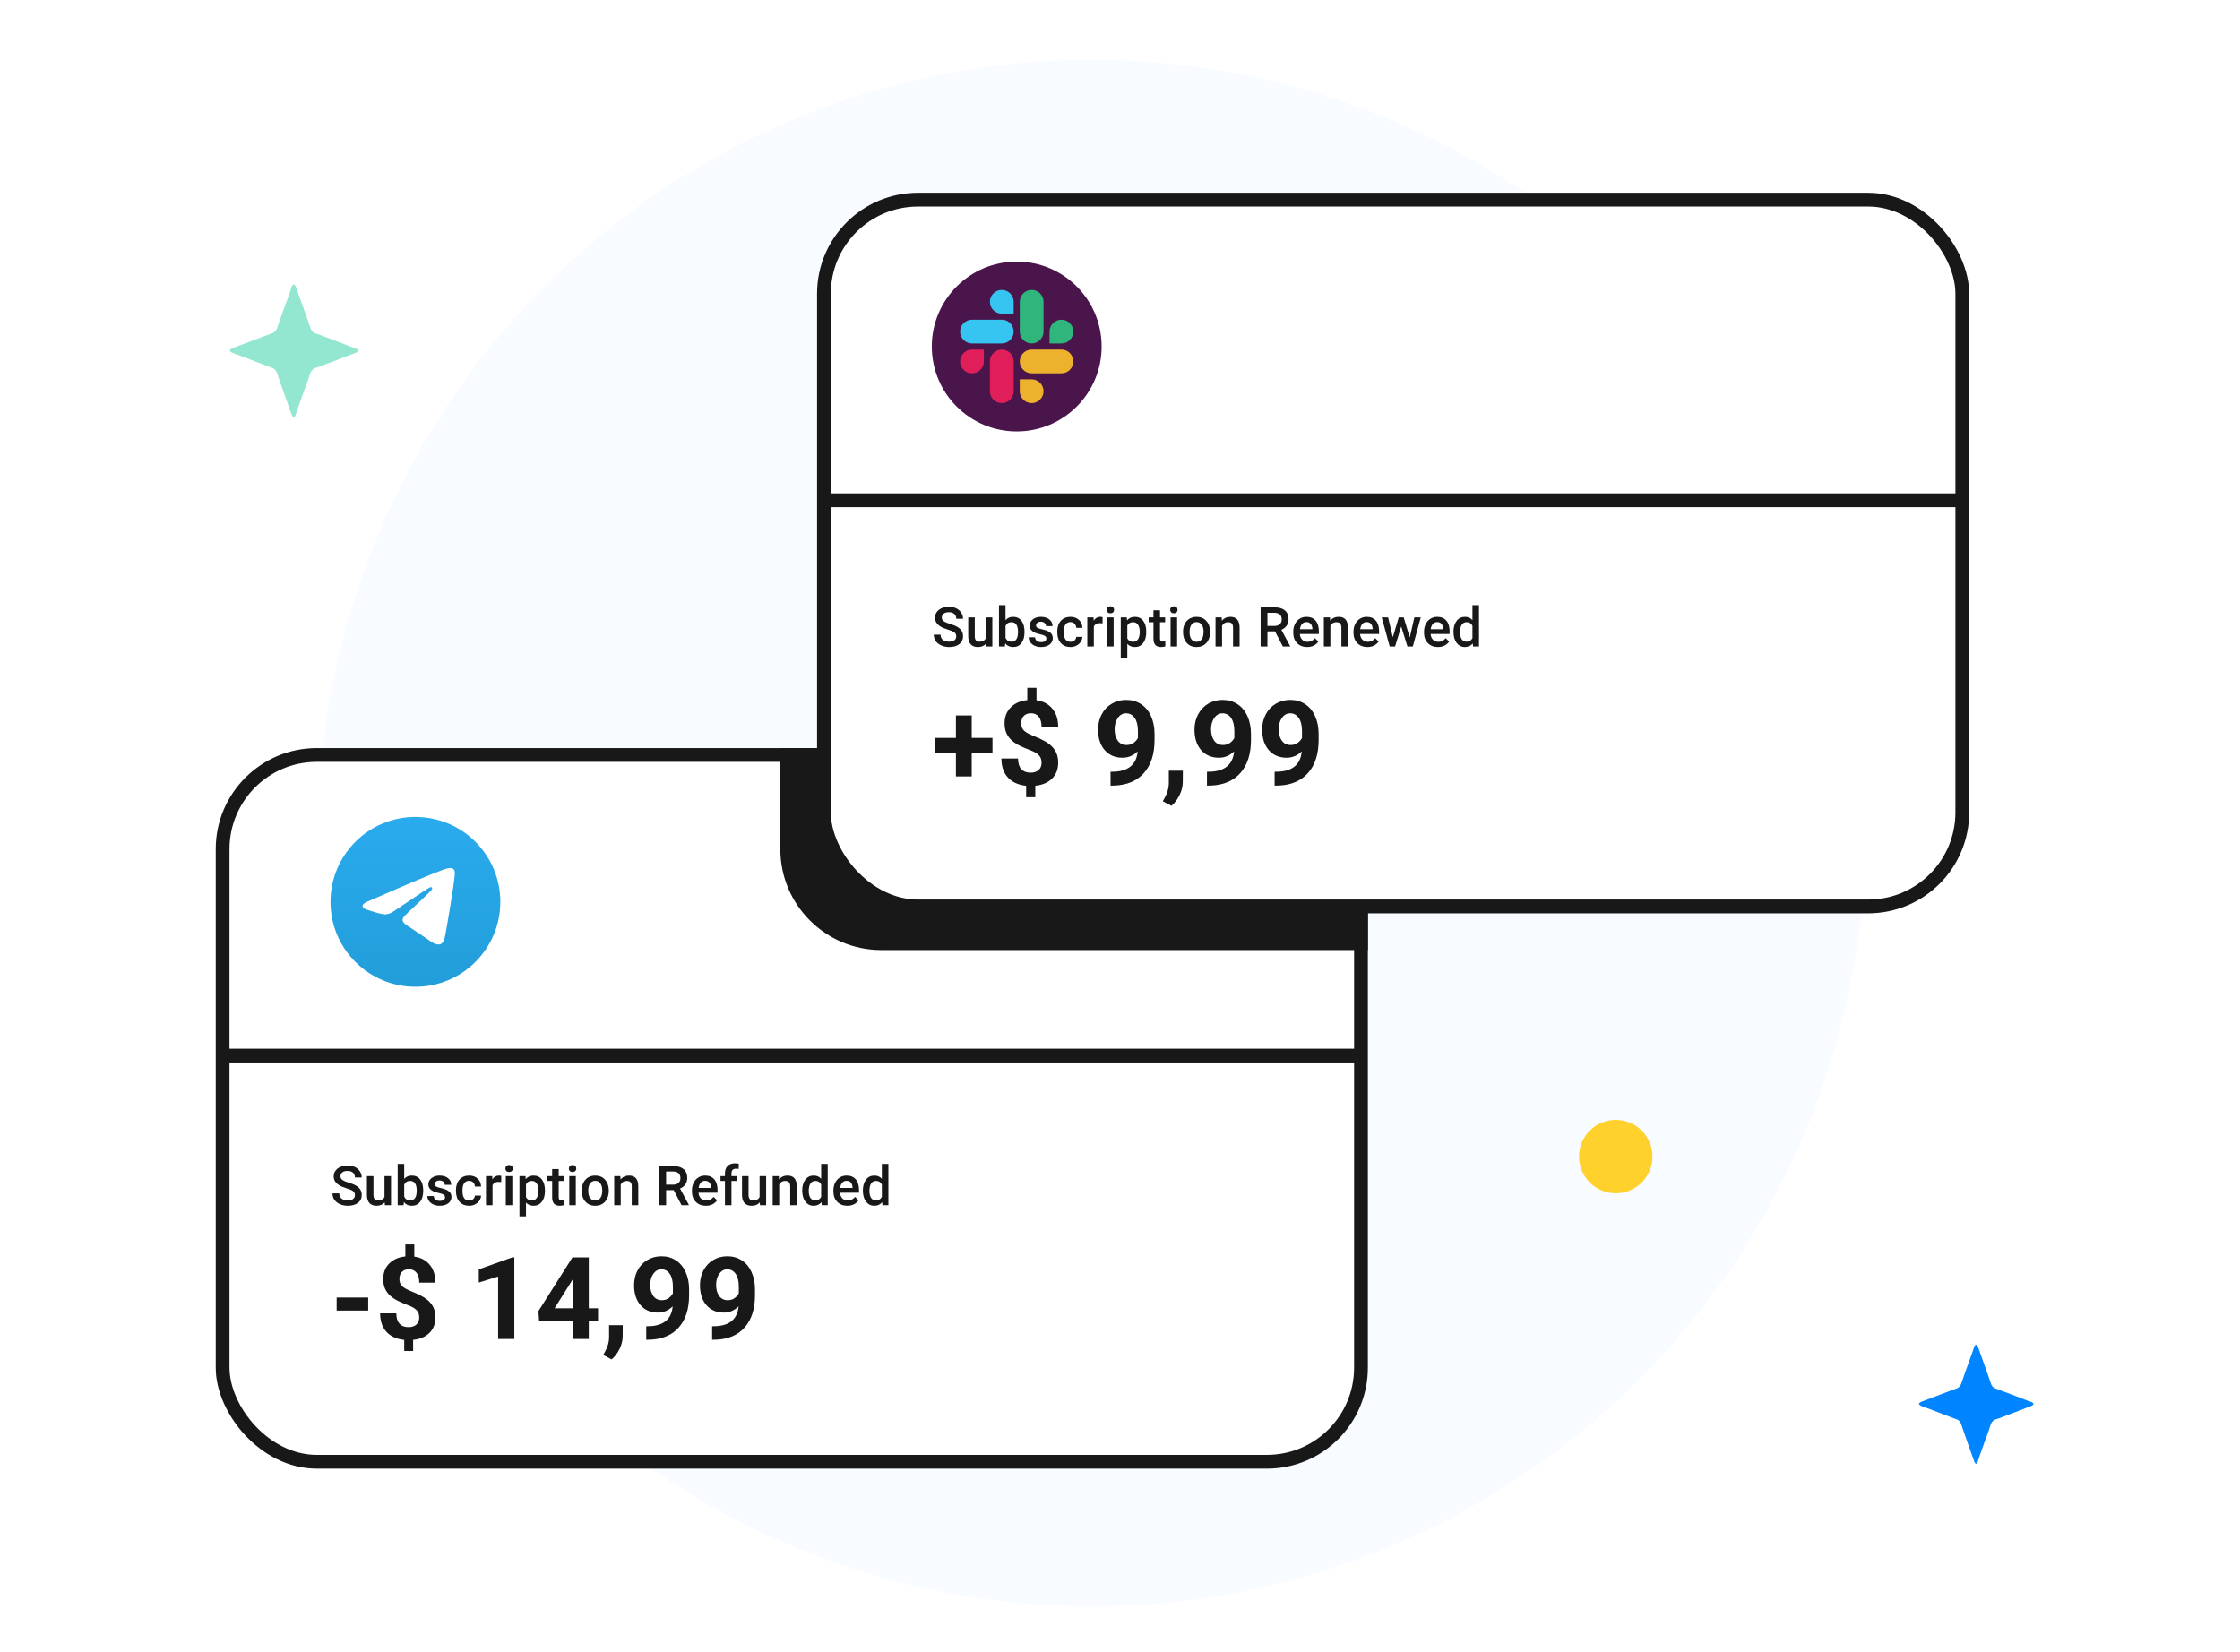 <svg width="488" height="360" viewBox="0 0 488 360" fill="none" xmlns="http://www.w3.org/2000/svg">
<rect width="488" height="360" fill="white"/>
<circle cx="237.833" cy="181.514" r="168.5" fill="#F8FBFF"/>
<rect x="48.5" y="164.5" width="248" height="154" rx="20.5" fill="white" stroke="#181818" stroke-width="3"/>
<path d="M49 230H296" stroke="#181818" stroke-width="3"/>
<path d="M90.5 215C100.717 215 109 206.717 109 196.5C109 186.283 100.717 178 90.5 178C80.283 178 72 186.283 72 196.5C72 206.717 80.283 215 90.5 215Z" fill="url(#paint0_linear)"/>
<path fill-rule="evenodd" clip-rule="evenodd" d="M80.374 196.305C85.767 193.955 89.364 192.406 91.163 191.657C96.301 189.521 97.368 189.149 98.064 189.137C98.217 189.134 98.559 189.172 98.781 189.352C98.968 189.504 99.02 189.709 99.044 189.853C99.069 189.997 99.1 190.325 99.075 190.581C98.797 193.507 97.592 200.606 96.979 203.882C96.72 205.268 96.209 205.733 95.715 205.779C94.641 205.878 93.825 205.069 92.784 204.387C91.156 203.319 90.236 202.655 88.656 201.613C86.829 200.41 88.013 199.748 89.054 198.667C89.327 198.384 94.06 194.079 94.152 193.688C94.163 193.639 94.174 193.457 94.066 193.361C93.957 193.265 93.798 193.298 93.683 193.324C93.519 193.361 90.918 195.08 85.879 198.482C85.141 198.989 84.472 199.236 83.873 199.223C83.212 199.208 81.942 198.849 80.997 198.542C79.839 198.165 78.918 197.966 78.998 197.327C79.04 196.994 79.499 196.653 80.374 196.305Z" fill="white"/>
<path d="M80.215 285.554H73.343V282.709H80.215V285.554ZM91.336 287.067C91.336 286.4 91.149 285.871 90.774 285.48C90.408 285.082 89.782 284.715 88.894 284.382C88.007 284.048 87.243 283.719 86.6 283.393C85.957 283.059 85.403 282.681 84.939 282.258C84.484 281.826 84.126 281.322 83.865 280.744C83.613 280.166 83.487 279.479 83.487 278.681C83.487 277.306 83.926 276.179 84.805 275.3C85.684 274.421 86.852 273.908 88.309 273.762V271.149H90.262V273.798C91.702 274.002 92.829 274.604 93.643 275.605C94.457 276.598 94.864 277.888 94.864 279.475H91.336C91.336 278.498 91.132 277.77 90.726 277.29C90.327 276.801 89.79 276.557 89.114 276.557C88.447 276.557 87.93 276.748 87.564 277.131C87.198 277.505 87.015 278.026 87.015 278.693C87.015 279.312 87.194 279.808 87.552 280.183C87.91 280.557 88.573 280.939 89.541 281.33C90.518 281.721 91.32 282.091 91.946 282.441C92.573 282.783 93.102 283.173 93.533 283.613C93.965 284.044 94.294 284.541 94.522 285.102C94.75 285.655 94.864 286.302 94.864 287.043C94.864 288.426 94.433 289.549 93.57 290.412C92.707 291.275 91.519 291.783 90.005 291.938V294.367H88.064V291.95C86.396 291.771 85.102 291.181 84.183 290.18C83.271 289.171 82.815 287.832 82.815 286.164H86.343C86.343 287.132 86.571 287.877 87.027 288.398C87.491 288.911 88.154 289.167 89.017 289.167C89.733 289.167 90.298 288.98 90.713 288.605C91.128 288.223 91.336 287.71 91.336 287.067ZM112.051 291.743H108.523V278.144L104.312 279.45V276.582L111.673 273.945H112.051V291.743ZM128.274 285.053H130.289V287.897H128.274V291.743H124.747V287.897H117.459L117.3 285.676L124.71 273.969H128.274V285.053ZM120.816 285.053H124.747V278.779L124.515 279.182L120.816 285.053ZM133.255 296.198L131.412 295.234L131.851 294.44C132.396 293.448 132.677 292.459 132.693 291.474V288.74H135.672L135.66 291.181C135.652 292.084 135.424 292.996 134.976 293.916C134.528 294.835 133.955 295.596 133.255 296.198ZM146.548 284.638C145.629 285.542 144.555 285.993 143.326 285.993C141.755 285.993 140.498 285.456 139.554 284.382C138.61 283.299 138.138 281.843 138.138 280.012C138.138 278.848 138.39 277.782 138.895 276.813C139.407 275.837 140.119 275.08 141.031 274.543C141.942 273.998 142.968 273.725 144.107 273.725C145.279 273.725 146.32 274.018 147.232 274.604C148.143 275.19 148.851 276.032 149.356 277.131C149.861 278.229 150.117 279.487 150.125 280.903V282.209C150.125 285.171 149.389 287.499 147.916 289.191C146.443 290.884 144.355 291.787 141.653 291.901L140.787 291.914V288.972L141.568 288.959C144.636 288.821 146.296 287.381 146.548 284.638ZM144.192 283.295C144.762 283.295 145.25 283.149 145.657 282.856C146.072 282.563 146.386 282.209 146.597 281.794V280.341C146.597 279.145 146.369 278.217 145.914 277.558C145.458 276.899 144.847 276.569 144.083 276.569C143.375 276.569 142.793 276.895 142.337 277.546C141.881 278.189 141.653 278.999 141.653 279.975C141.653 280.944 141.873 281.741 142.312 282.368C142.76 282.986 143.387 283.295 144.192 283.295ZM160.904 284.638C159.984 285.542 158.91 285.993 157.681 285.993C156.111 285.993 154.853 285.456 153.909 284.382C152.965 283.299 152.493 281.843 152.493 280.012C152.493 278.848 152.745 277.782 153.25 276.813C153.763 275.837 154.475 275.08 155.386 274.543C156.298 273.998 157.323 273.725 158.462 273.725C159.634 273.725 160.676 274.018 161.587 274.604C162.499 275.19 163.207 276.032 163.711 277.131C164.216 278.229 164.472 279.487 164.48 280.903V282.209C164.48 285.171 163.744 287.499 162.271 289.191C160.798 290.884 158.711 291.787 156.009 291.901L155.142 291.914V288.972L155.923 288.959C158.991 288.821 160.652 287.381 160.904 284.638ZM158.548 283.295C159.118 283.295 159.606 283.149 160.013 282.856C160.428 282.563 160.741 282.209 160.953 281.794V280.341C160.953 279.145 160.725 278.217 160.269 277.558C159.813 276.899 159.203 276.569 158.438 276.569C157.73 276.569 157.148 276.895 156.692 277.546C156.237 278.189 156.009 278.999 156.009 279.975C156.009 280.944 156.229 281.741 156.668 282.368C157.116 282.986 157.742 283.295 158.548 283.295Z" fill="#181818"/>
<path d="M77.326 260.4C77.326 260.025 77.193 259.736 76.928 259.533C76.666 259.33 76.191 259.125 75.504 258.918C74.816 258.711 74.269 258.48 73.863 258.227C73.086 257.738 72.697 257.102 72.697 256.316C72.697 255.629 72.977 255.062 73.535 254.617C74.098 254.172 74.826 253.949 75.721 253.949C76.314 253.949 76.844 254.059 77.309 254.277C77.773 254.496 78.139 254.809 78.404 255.215C78.67 255.617 78.803 256.064 78.803 256.557H77.326C77.326 256.111 77.186 255.764 76.904 255.514C76.627 255.26 76.228 255.133 75.709 255.133C75.225 255.133 74.848 255.236 74.578 255.443C74.312 255.65 74.18 255.939 74.18 256.311C74.18 256.623 74.324 256.885 74.613 257.096C74.902 257.303 75.379 257.506 76.043 257.705C76.707 257.9 77.24 258.125 77.643 258.379C78.045 258.629 78.34 258.918 78.527 259.246C78.715 259.57 78.809 259.951 78.809 260.389C78.809 261.1 78.535 261.666 77.988 262.088C77.445 262.506 76.707 262.715 75.773 262.715C75.156 262.715 74.588 262.602 74.068 262.375C73.553 262.145 73.15 261.828 72.861 261.426C72.576 261.023 72.434 260.555 72.434 260.02H73.916C73.916 260.504 74.076 260.879 74.397 261.145C74.717 261.41 75.176 261.543 75.773 261.543C76.289 261.543 76.676 261.439 76.934 261.232C77.195 261.021 77.326 260.744 77.326 260.4ZM83.812 261.977C83.394 262.469 82.801 262.715 82.031 262.715C81.344 262.715 80.822 262.514 80.467 262.111C80.115 261.709 79.939 261.127 79.939 260.365V256.258H81.363V260.348C81.363 261.152 81.697 261.555 82.365 261.555C83.057 261.555 83.523 261.307 83.766 260.811V256.258H85.189V262.598H83.848L83.812 261.977ZM92.203 259.492C92.203 260.477 91.982 261.26 91.541 261.842C91.103 262.424 90.5 262.715 89.731 262.715C88.988 262.715 88.41 262.447 87.996 261.912L87.926 262.598H86.637V253.598H88.061V256.867C88.471 256.383 89.023 256.141 89.719 256.141C90.492 256.141 91.1 256.428 91.541 257.002C91.982 257.576 92.203 258.379 92.203 259.41V259.492ZM90.779 259.369C90.779 258.682 90.658 258.166 90.416 257.822C90.174 257.479 89.822 257.307 89.361 257.307C88.744 257.307 88.311 257.576 88.061 258.115V260.729C88.314 261.279 88.752 261.555 89.373 261.555C89.818 261.555 90.162 261.389 90.404 261.057C90.647 260.725 90.772 260.223 90.779 259.551V259.369ZM96.955 260.875C96.955 260.621 96.85 260.428 96.639 260.295C96.432 260.162 96.086 260.045 95.602 259.943C95.117 259.842 94.713 259.713 94.389 259.557C93.678 259.213 93.322 258.715 93.322 258.062C93.322 257.516 93.553 257.059 94.014 256.691C94.475 256.324 95.061 256.141 95.772 256.141C96.529 256.141 97.141 256.328 97.606 256.703C98.074 257.078 98.309 257.564 98.309 258.162H96.885C96.885 257.889 96.783 257.662 96.58 257.482C96.377 257.299 96.107 257.207 95.772 257.207C95.459 257.207 95.203 257.279 95.004 257.424C94.809 257.568 94.711 257.762 94.711 258.004C94.711 258.223 94.803 258.393 94.986 258.514C95.17 258.635 95.541 258.758 96.1 258.883C96.658 259.004 97.096 259.15 97.412 259.322C97.732 259.49 97.969 259.693 98.121 259.932C98.277 260.17 98.356 260.459 98.356 260.799C98.356 261.369 98.119 261.832 97.647 262.188C97.174 262.539 96.555 262.715 95.789 262.715C95.269 262.715 94.807 262.621 94.4 262.434C93.994 262.246 93.678 261.988 93.451 261.66C93.225 261.332 93.111 260.979 93.111 260.6H94.494C94.514 260.936 94.641 261.195 94.875 261.379C95.109 261.559 95.42 261.648 95.807 261.648C96.182 261.648 96.467 261.578 96.662 261.438C96.857 261.293 96.955 261.105 96.955 260.875ZM102.205 261.578C102.561 261.578 102.855 261.475 103.09 261.268C103.324 261.061 103.449 260.805 103.465 260.5H104.807C104.791 260.895 104.668 261.264 104.438 261.607C104.207 261.947 103.895 262.217 103.5 262.416C103.105 262.615 102.68 262.715 102.223 262.715C101.336 262.715 100.633 262.428 100.113 261.854C99.594 261.279 99.334 260.486 99.334 259.475V259.328C99.334 258.363 99.592 257.592 100.107 257.014C100.623 256.432 101.326 256.141 102.217 256.141C102.971 256.141 103.584 256.361 104.057 256.803C104.533 257.24 104.783 257.816 104.807 258.531H103.465C103.449 258.168 103.324 257.869 103.09 257.635C102.859 257.4 102.564 257.283 102.205 257.283C101.744 257.283 101.389 257.451 101.139 257.787C100.889 258.119 100.762 258.625 100.758 259.305V259.533C100.758 260.221 100.881 260.734 101.127 261.074C101.377 261.41 101.736 261.578 102.205 261.578ZM109.201 257.559C109.014 257.527 108.82 257.512 108.621 257.512C107.969 257.512 107.529 257.762 107.303 258.262V262.598H105.879V256.258H107.238L107.273 256.967C107.617 256.416 108.094 256.141 108.703 256.141C108.906 256.141 109.074 256.168 109.207 256.223L109.201 257.559ZM111.615 262.598H110.191V256.258H111.615V262.598ZM110.104 254.611C110.104 254.393 110.172 254.211 110.309 254.066C110.449 253.922 110.648 253.85 110.906 253.85C111.164 253.85 111.363 253.922 111.504 254.066C111.645 254.211 111.715 254.393 111.715 254.611C111.715 254.826 111.645 255.006 111.504 255.15C111.363 255.291 111.164 255.361 110.906 255.361C110.648 255.361 110.449 255.291 110.309 255.15C110.172 255.006 110.104 254.826 110.104 254.611ZM118.723 259.492C118.723 260.473 118.5 261.256 118.055 261.842C117.609 262.424 117.012 262.715 116.262 262.715C115.566 262.715 115.01 262.486 114.592 262.029V265.035H113.168V256.258H114.48L114.539 256.902C114.957 256.395 115.525 256.141 116.244 256.141C117.018 256.141 117.623 256.43 118.061 257.008C118.502 257.582 118.723 258.381 118.723 259.404V259.492ZM117.305 259.369C117.305 258.736 117.178 258.234 116.924 257.863C116.674 257.492 116.314 257.307 115.846 257.307C115.264 257.307 114.846 257.547 114.592 258.027V260.84C114.85 261.332 115.271 261.578 115.857 261.578C116.311 261.578 116.664 261.396 116.918 261.033C117.176 260.666 117.305 260.111 117.305 259.369ZM121.717 254.717V256.258H122.836V257.312H121.717V260.852C121.717 261.094 121.764 261.27 121.857 261.379C121.955 261.484 122.127 261.537 122.373 261.537C122.537 261.537 122.703 261.518 122.871 261.479V262.58C122.547 262.67 122.234 262.715 121.934 262.715C120.84 262.715 120.293 262.111 120.293 260.904V257.312H119.25V256.258H120.293V254.717H121.717ZM125.443 262.598H124.02V256.258H125.443V262.598ZM123.932 254.611C123.932 254.393 124 254.211 124.137 254.066C124.277 253.922 124.477 253.85 124.734 253.85C124.992 253.85 125.191 253.922 125.332 254.066C125.473 254.211 125.543 254.393 125.543 254.611C125.543 254.826 125.473 255.006 125.332 255.15C125.191 255.291 124.992 255.361 124.734 255.361C124.477 255.361 124.277 255.291 124.137 255.15C124 255.006 123.932 254.826 123.932 254.611ZM126.732 259.369C126.732 258.748 126.855 258.189 127.102 257.693C127.348 257.193 127.693 256.811 128.139 256.545C128.584 256.275 129.096 256.141 129.674 256.141C130.529 256.141 131.223 256.416 131.754 256.967C132.289 257.518 132.578 258.248 132.621 259.158L132.627 259.492C132.627 260.117 132.506 260.676 132.264 261.168C132.025 261.66 131.682 262.041 131.232 262.311C130.787 262.58 130.271 262.715 129.686 262.715C128.791 262.715 128.074 262.418 127.535 261.824C127 261.227 126.732 260.432 126.732 259.439V259.369ZM128.156 259.492C128.156 260.145 128.291 260.656 128.561 261.027C128.83 261.395 129.205 261.578 129.686 261.578C130.166 261.578 130.539 261.391 130.805 261.016C131.074 260.641 131.209 260.092 131.209 259.369C131.209 258.729 131.07 258.221 130.793 257.846C130.52 257.471 130.146 257.283 129.674 257.283C129.209 257.283 128.84 257.469 128.566 257.84C128.293 258.207 128.156 258.758 128.156 259.492ZM135.152 256.258L135.193 256.99C135.662 256.424 136.277 256.141 137.039 256.141C138.359 256.141 139.031 256.896 139.055 258.408V262.598H137.631V258.49C137.631 258.088 137.543 257.791 137.367 257.6C137.195 257.404 136.912 257.307 136.518 257.307C135.943 257.307 135.516 257.566 135.234 258.086V262.598H133.811V256.258H135.152ZM146.771 259.311H145.119V262.598H143.637V254.066H146.637C147.621 254.066 148.381 254.287 148.916 254.729C149.451 255.17 149.719 255.809 149.719 256.645C149.719 257.215 149.58 257.693 149.303 258.08C149.029 258.463 148.646 258.758 148.154 258.965L150.07 262.521V262.598H148.482L146.771 259.311ZM145.119 258.121H146.643C147.143 258.121 147.533 257.996 147.814 257.746C148.096 257.492 148.236 257.146 148.236 256.709C148.236 256.252 148.105 255.898 147.844 255.648C147.586 255.398 147.199 255.27 146.684 255.262H145.119V258.121ZM153.779 262.715C152.877 262.715 152.145 262.432 151.582 261.865C151.023 261.295 150.744 260.537 150.744 259.592V259.416C150.744 258.783 150.865 258.219 151.107 257.723C151.354 257.223 151.697 256.834 152.139 256.557C152.58 256.279 153.072 256.141 153.615 256.141C154.479 256.141 155.145 256.416 155.613 256.967C156.086 257.518 156.322 258.297 156.322 259.305V259.879H152.18C152.223 260.402 152.396 260.816 152.701 261.121C153.01 261.426 153.396 261.578 153.861 261.578C154.514 261.578 155.045 261.314 155.455 260.787L156.223 261.52C155.969 261.898 155.629 262.193 155.203 262.404C154.781 262.611 154.307 262.715 153.779 262.715ZM153.609 257.283C153.219 257.283 152.902 257.42 152.66 257.693C152.422 257.967 152.27 258.348 152.203 258.836H154.916V258.73C154.885 258.254 154.758 257.895 154.535 257.652C154.312 257.406 154.004 257.283 153.609 257.283ZM157.934 262.598V257.312H156.967V256.258H157.934V255.678C157.934 254.975 158.129 254.432 158.52 254.049C158.91 253.666 159.457 253.475 160.16 253.475C160.41 253.475 160.676 253.51 160.957 253.58L160.922 254.693C160.766 254.662 160.584 254.646 160.377 254.646C159.697 254.646 159.357 254.996 159.357 255.695V256.258H160.646V257.312H159.357V262.598H157.934ZM165.527 261.977C165.109 262.469 164.516 262.715 163.746 262.715C163.059 262.715 162.537 262.514 162.182 262.111C161.83 261.709 161.654 261.127 161.654 260.365V256.258H163.078V260.348C163.078 261.152 163.412 261.555 164.08 261.555C164.771 261.555 165.238 261.307 165.48 260.811V256.258H166.904V262.598H165.562L165.527 261.977ZM169.676 256.258L169.717 256.99C170.186 256.424 170.801 256.141 171.562 256.141C172.883 256.141 173.555 256.896 173.578 258.408V262.598H172.154V258.49C172.154 258.088 172.066 257.791 171.891 257.6C171.719 257.404 171.436 257.307 171.041 257.307C170.467 257.307 170.039 257.566 169.758 258.086V262.598H168.334V256.258H169.676ZM174.768 259.381C174.768 258.404 174.994 257.621 175.447 257.031C175.9 256.438 176.508 256.141 177.27 256.141C177.941 256.141 178.484 256.375 178.898 256.844V253.598H180.322V262.598H179.033L178.963 261.941C178.537 262.457 177.969 262.715 177.258 262.715C176.516 262.715 175.914 262.416 175.453 261.818C174.996 261.221 174.768 260.408 174.768 259.381ZM176.191 259.504C176.191 260.148 176.314 260.652 176.561 261.016C176.811 261.375 177.164 261.555 177.621 261.555C178.203 261.555 178.629 261.295 178.898 260.775V258.068C178.637 257.561 178.215 257.307 177.633 257.307C177.172 257.307 176.816 257.49 176.566 257.857C176.316 258.221 176.191 258.77 176.191 259.504ZM184.6 262.715C183.697 262.715 182.965 262.432 182.402 261.865C181.844 261.295 181.564 260.537 181.564 259.592V259.416C181.564 258.783 181.686 258.219 181.928 257.723C182.174 257.223 182.518 256.834 182.959 256.557C183.4 256.279 183.893 256.141 184.436 256.141C185.299 256.141 185.965 256.416 186.434 256.967C186.906 257.518 187.143 258.297 187.143 259.305V259.879H183C183.043 260.402 183.217 260.816 183.521 261.121C183.83 261.426 184.217 261.578 184.682 261.578C185.334 261.578 185.865 261.314 186.275 260.787L187.043 261.52C186.789 261.898 186.449 262.193 186.023 262.404C185.602 262.611 185.127 262.715 184.6 262.715ZM184.43 257.283C184.039 257.283 183.723 257.42 183.48 257.693C183.242 257.967 183.09 258.348 183.023 258.836H185.736V258.73C185.705 258.254 185.578 257.895 185.355 257.652C185.133 257.406 184.824 257.283 184.43 257.283ZM187.986 259.381C187.986 258.404 188.213 257.621 188.666 257.031C189.119 256.438 189.727 256.141 190.488 256.141C191.16 256.141 191.703 256.375 192.117 256.844V253.598H193.541V262.598H192.252L192.182 261.941C191.756 262.457 191.188 262.715 190.477 262.715C189.734 262.715 189.133 262.416 188.672 261.818C188.215 261.221 187.986 260.408 187.986 259.381ZM189.41 259.504C189.41 260.148 189.533 260.652 189.779 261.016C190.029 261.375 190.383 261.555 190.84 261.555C191.422 261.555 191.848 261.295 192.117 260.775V258.068C191.855 257.561 191.434 257.307 190.852 257.307C190.391 257.307 190.035 257.49 189.785 257.857C189.535 258.221 189.41 258.77 189.41 259.504Z" fill="#181818"/>
<path d="M170 163H276C288.15 163 298 172.85 298 185V207H192C179.85 207 170 197.15 170 185V163Z" fill="#181818"/>
<rect x="179.5" y="43.5" width="248" height="154" rx="20.5" fill="white" stroke="#181818" stroke-width="3"/>
<circle cx="221.5" cy="75.5" r="18.5" fill="#4A154B"/>
<path d="M214.349 78.754C214.349 80.18 213.184 81.345 211.758 81.345C210.332 81.345 209.167 80.18 209.167 78.754C209.167 77.328 210.332 76.163 211.758 76.163H214.349V78.754Z" fill="#E01E5A"/>
<path d="M215.655 78.754C215.655 77.328 216.82 76.163 218.246 76.163C219.672 76.163 220.837 77.328 220.837 78.754V85.242C220.837 86.668 219.672 87.833 218.246 87.833C216.82 87.833 215.655 86.668 215.655 85.242V78.754Z" fill="#E01E5A"/>
<path d="M218.246 68.349C216.82 68.349 215.655 67.184 215.655 65.758C215.655 64.332 216.82 63.167 218.246 63.167C219.672 63.167 220.837 64.332 220.837 65.758V68.349H218.246Z" fill="#36C5F0"/>
<path d="M218.246 69.655C219.672 69.655 220.837 70.82 220.837 72.246C220.837 73.672 219.672 74.837 218.246 74.837H211.758C210.332 74.837 209.167 73.672 209.167 72.246C209.167 70.82 210.332 69.655 211.758 69.655H218.246Z" fill="#36C5F0"/>
<path d="M228.651 72.246C228.651 70.82 229.816 69.655 231.243 69.655C232.669 69.655 233.834 70.82 233.834 72.246C233.834 73.672 232.669 74.837 231.243 74.837H228.651V72.246Z" fill="#2EB67D"/>
<path d="M227.345 72.246C227.345 73.672 226.18 74.837 224.754 74.837C223.328 74.837 222.163 73.672 222.163 72.246V65.758C222.163 64.332 223.328 63.167 224.754 63.167C226.18 63.167 227.345 64.332 227.345 65.758V72.246Z" fill="#2EB67D"/>
<path d="M224.754 82.651C226.18 82.651 227.345 83.816 227.345 85.242C227.345 86.668 226.18 87.833 224.754 87.833C223.328 87.833 222.163 86.668 222.163 85.242V82.651H224.754Z" fill="#ECB22E"/>
<path d="M224.754 81.345C223.328 81.345 222.163 80.18 222.163 78.754C222.163 77.328 223.328 76.163 224.754 76.163H231.242C232.669 76.163 233.834 77.328 233.834 78.754C233.834 80.18 232.669 81.345 231.242 81.345H224.754Z" fill="#ECB22E"/>
<path d="M180 109L427 109" stroke="#181818" stroke-width="3"/>
<path d="M211.698 160.786H216.223V164.058H211.698V169.171H208.251V164.058H203.714V160.786H208.251V155.886H211.698V160.786ZM226.913 166.201C226.913 165.516 226.721 164.973 226.337 164.571C225.961 164.162 225.317 163.786 224.407 163.443C223.496 163.101 222.711 162.762 222.05 162.428C221.39 162.086 220.822 161.697 220.346 161.263C219.878 160.82 219.51 160.302 219.243 159.709C218.984 159.115 218.855 158.409 218.855 157.59C218.855 156.178 219.306 155.021 220.208 154.119C221.11 153.216 222.309 152.69 223.805 152.54V149.857H225.81V152.577C227.289 152.786 228.447 153.404 229.282 154.432C230.118 155.451 230.535 156.776 230.535 158.405H226.913C226.913 157.402 226.704 156.655 226.287 156.162C225.877 155.66 225.326 155.41 224.632 155.41C223.947 155.41 223.417 155.606 223.041 155.999C222.665 156.383 222.477 156.918 222.477 157.603C222.477 158.238 222.66 158.748 223.028 159.132C223.396 159.516 224.077 159.909 225.071 160.31C226.074 160.711 226.897 161.091 227.54 161.451C228.183 161.802 228.726 162.203 229.169 162.654C229.612 163.097 229.951 163.606 230.185 164.183C230.418 164.751 230.535 165.415 230.535 166.176C230.535 167.596 230.093 168.749 229.207 169.635C228.321 170.521 227.101 171.043 225.547 171.202V173.696H223.554V171.214C221.842 171.03 220.513 170.424 219.569 169.397C218.633 168.361 218.165 166.986 218.165 165.273H221.787C221.787 166.268 222.021 167.032 222.489 167.567C222.965 168.093 223.646 168.356 224.532 168.356C225.267 168.356 225.848 168.164 226.274 167.78C226.7 167.387 226.913 166.861 226.913 166.201ZM247.856 163.707C246.912 164.634 245.809 165.098 244.548 165.098C242.935 165.098 241.644 164.546 240.675 163.443C239.706 162.332 239.221 160.837 239.221 158.957C239.221 157.762 239.48 156.667 239.998 155.673C240.524 154.67 241.256 153.893 242.191 153.342C243.127 152.782 244.18 152.502 245.35 152.502C246.553 152.502 247.622 152.803 248.558 153.404C249.494 154.006 250.221 154.871 250.739 155.999C251.257 157.127 251.52 158.418 251.529 159.871V161.213C251.529 164.254 250.772 166.644 249.26 168.382C247.748 170.119 245.605 171.047 242.831 171.164L241.941 171.176V168.156L242.743 168.143C245.893 168.001 247.597 166.522 247.856 163.707ZM245.437 162.328C246.022 162.328 246.524 162.178 246.941 161.877C247.368 161.576 247.689 161.213 247.906 160.786V159.295C247.906 158.067 247.673 157.114 247.205 156.437C246.737 155.761 246.11 155.422 245.325 155.422C244.598 155.422 244 155.756 243.532 156.425C243.064 157.085 242.831 157.916 242.831 158.919C242.831 159.913 243.056 160.732 243.507 161.375C243.967 162.01 244.61 162.328 245.437 162.328ZM255.213 175.576L253.321 174.585L253.772 173.771C254.332 172.751 254.62 171.736 254.637 170.725V167.918H257.695L257.682 170.424C257.674 171.352 257.44 172.288 256.981 173.232C256.521 174.176 255.932 174.957 255.213 175.576ZM268.862 163.707C267.918 164.634 266.815 165.098 265.553 165.098C263.941 165.098 262.65 164.546 261.68 163.443C260.711 162.332 260.227 160.837 260.227 158.957C260.227 157.762 260.486 156.667 261.004 155.673C261.53 154.67 262.261 153.893 263.197 153.342C264.133 152.782 265.186 152.502 266.355 152.502C267.559 152.502 268.628 152.803 269.564 153.404C270.5 154.006 271.227 154.871 271.745 155.999C272.263 157.127 272.526 158.418 272.534 159.871V161.213C272.534 164.254 271.778 166.644 270.266 168.382C268.753 170.119 266.61 171.047 263.836 171.164L262.946 171.176V168.156L263.748 168.143C266.898 168.001 268.603 166.522 268.862 163.707ZM266.443 162.328C267.028 162.328 267.529 162.178 267.947 161.877C268.373 161.576 268.695 161.213 268.912 160.786V159.295C268.912 158.067 268.678 157.114 268.21 156.437C267.742 155.761 267.116 155.422 266.33 155.422C265.603 155.422 265.006 155.756 264.538 156.425C264.07 157.085 263.836 157.916 263.836 158.919C263.836 159.913 264.062 160.732 264.513 161.375C264.973 162.01 265.616 162.328 266.443 162.328ZM283.601 163.707C282.657 164.634 281.554 165.098 280.292 165.098C278.68 165.098 277.389 164.546 276.42 163.443C275.45 162.332 274.966 160.837 274.966 158.957C274.966 157.762 275.225 156.667 275.743 155.673C276.269 154.67 277 153.893 277.936 153.342C278.872 152.782 279.925 152.502 281.094 152.502C282.298 152.502 283.367 152.803 284.303 153.404C285.239 154.006 285.966 154.871 286.484 155.999C287.002 157.127 287.265 158.418 287.273 159.871V161.213C287.273 164.254 286.517 166.644 285.005 168.382C283.492 170.119 281.349 171.047 278.575 171.164L277.685 171.176V168.156L278.487 168.143C281.637 168.001 283.342 166.522 283.601 163.707ZM281.182 162.328C281.767 162.328 282.268 162.178 282.686 161.877C283.112 161.576 283.434 161.213 283.651 160.786V159.295C283.651 158.067 283.417 157.114 282.949 156.437C282.481 155.761 281.855 155.422 281.069 155.422C280.342 155.422 279.745 155.756 279.277 156.425C278.809 157.085 278.575 157.916 278.575 158.919C278.575 159.913 278.801 160.732 279.252 161.375C279.712 162.01 280.355 162.328 281.182 162.328Z" fill="#181818"/>
<path d="M208.326 138.659C208.326 138.284 208.193 137.995 207.928 137.792C207.666 137.589 207.191 137.384 206.504 137.177C205.816 136.97 205.27 136.739 204.863 136.485C204.086 135.997 203.697 135.36 203.697 134.575C203.697 133.888 203.977 133.321 204.535 132.876C205.098 132.431 205.826 132.208 206.721 132.208C207.314 132.208 207.844 132.317 208.309 132.536C208.773 132.755 209.139 133.067 209.404 133.474C209.67 133.876 209.803 134.323 209.803 134.815H208.326C208.326 134.37 208.186 134.022 207.904 133.772C207.627 133.519 207.229 133.392 206.709 133.392C206.225 133.392 205.848 133.495 205.578 133.702C205.312 133.909 205.18 134.198 205.18 134.569C205.18 134.882 205.324 135.144 205.613 135.354C205.902 135.562 206.379 135.765 207.043 135.964C207.707 136.159 208.24 136.384 208.643 136.638C209.045 136.888 209.34 137.177 209.527 137.505C209.715 137.829 209.809 138.21 209.809 138.647C209.809 139.358 209.535 139.925 208.988 140.347C208.445 140.765 207.707 140.974 206.773 140.974C206.156 140.974 205.588 140.86 205.068 140.634C204.553 140.403 204.15 140.087 203.861 139.685C203.576 139.282 203.434 138.813 203.434 138.278H204.916C204.916 138.763 205.076 139.138 205.396 139.403C205.717 139.669 206.176 139.802 206.773 139.802C207.289 139.802 207.676 139.698 207.934 139.491C208.195 139.28 208.326 139.003 208.326 138.659ZM214.812 140.235C214.395 140.728 213.801 140.974 213.031 140.974C212.344 140.974 211.822 140.772 211.467 140.37C211.115 139.968 210.939 139.386 210.939 138.624V134.517H212.363V138.606C212.363 139.411 212.697 139.813 213.365 139.813C214.057 139.813 214.523 139.565 214.766 139.069V134.517H216.189V140.856H214.848L214.812 140.235ZM223.203 137.751C223.203 138.735 222.982 139.519 222.541 140.101C222.104 140.683 221.5 140.974 220.73 140.974C219.988 140.974 219.41 140.706 218.996 140.171L218.926 140.856H217.637V131.856H219.061V135.126C219.471 134.642 220.023 134.399 220.719 134.399C221.492 134.399 222.1 134.687 222.541 135.261C222.982 135.835 223.203 136.638 223.203 137.669V137.751ZM221.779 137.628C221.779 136.94 221.658 136.425 221.416 136.081C221.174 135.737 220.822 135.565 220.361 135.565C219.744 135.565 219.311 135.835 219.061 136.374V138.987C219.314 139.538 219.752 139.813 220.373 139.813C220.818 139.813 221.162 139.647 221.404 139.315C221.646 138.983 221.771 138.481 221.779 137.81V137.628ZM227.955 139.134C227.955 138.88 227.85 138.687 227.639 138.554C227.432 138.421 227.086 138.304 226.602 138.202C226.117 138.101 225.713 137.972 225.389 137.815C224.678 137.472 224.322 136.974 224.322 136.321C224.322 135.774 224.553 135.317 225.014 134.95C225.475 134.583 226.061 134.399 226.771 134.399C227.529 134.399 228.141 134.587 228.605 134.962C229.074 135.337 229.309 135.823 229.309 136.421H227.885C227.885 136.147 227.783 135.921 227.58 135.741C227.377 135.558 227.107 135.466 226.771 135.466C226.459 135.466 226.203 135.538 226.004 135.683C225.809 135.827 225.711 136.021 225.711 136.263C225.711 136.481 225.803 136.651 225.986 136.772C226.17 136.894 226.541 137.017 227.1 137.142C227.658 137.263 228.096 137.409 228.412 137.581C228.732 137.749 228.969 137.952 229.121 138.19C229.277 138.429 229.355 138.718 229.355 139.058C229.355 139.628 229.119 140.091 228.646 140.446C228.174 140.798 227.555 140.974 226.789 140.974C226.27 140.974 225.807 140.88 225.4 140.692C224.994 140.505 224.678 140.247 224.451 139.919C224.225 139.591 224.111 139.237 224.111 138.858H225.494C225.514 139.194 225.641 139.454 225.875 139.638C226.109 139.817 226.42 139.907 226.807 139.907C227.182 139.907 227.467 139.837 227.662 139.696C227.857 139.552 227.955 139.364 227.955 139.134ZM233.205 139.837C233.561 139.837 233.855 139.733 234.09 139.526C234.324 139.319 234.449 139.063 234.465 138.759H235.807C235.791 139.153 235.668 139.522 235.438 139.866C235.207 140.206 234.895 140.476 234.5 140.675C234.105 140.874 233.68 140.974 233.223 140.974C232.336 140.974 231.633 140.687 231.113 140.112C230.594 139.538 230.334 138.745 230.334 137.733V137.587C230.334 136.622 230.592 135.851 231.107 135.272C231.623 134.69 232.326 134.399 233.217 134.399C233.971 134.399 234.584 134.62 235.057 135.062C235.533 135.499 235.783 136.075 235.807 136.79H234.465C234.449 136.427 234.324 136.128 234.09 135.894C233.859 135.659 233.564 135.542 233.205 135.542C232.744 135.542 232.389 135.71 232.139 136.046C231.889 136.378 231.762 136.884 231.758 137.563V137.792C231.758 138.479 231.881 138.993 232.127 139.333C232.377 139.669 232.736 139.837 233.205 139.837ZM240.201 135.817C240.014 135.786 239.82 135.771 239.621 135.771C238.969 135.771 238.529 136.021 238.303 136.521V140.856H236.879V134.517H238.238L238.273 135.226C238.617 134.675 239.094 134.399 239.703 134.399C239.906 134.399 240.074 134.427 240.207 134.481L240.201 135.817ZM242.615 140.856H241.191V134.517H242.615V140.856ZM241.104 132.87C241.104 132.651 241.172 132.47 241.309 132.325C241.449 132.181 241.648 132.108 241.906 132.108C242.164 132.108 242.363 132.181 242.504 132.325C242.645 132.47 242.715 132.651 242.715 132.87C242.715 133.085 242.645 133.265 242.504 133.409C242.363 133.55 242.164 133.62 241.906 133.62C241.648 133.62 241.449 133.55 241.309 133.409C241.172 133.265 241.104 133.085 241.104 132.87ZM249.723 137.751C249.723 138.731 249.5 139.515 249.055 140.101C248.609 140.683 248.012 140.974 247.262 140.974C246.566 140.974 246.01 140.745 245.592 140.288V143.294H244.168V134.517H245.48L245.539 135.161C245.957 134.653 246.525 134.399 247.244 134.399C248.018 134.399 248.623 134.688 249.061 135.267C249.502 135.841 249.723 136.64 249.723 137.663V137.751ZM248.305 137.628C248.305 136.995 248.178 136.493 247.924 136.122C247.674 135.751 247.314 135.565 246.846 135.565C246.264 135.565 245.846 135.806 245.592 136.286V139.099C245.85 139.591 246.271 139.837 246.857 139.837C247.311 139.837 247.664 139.655 247.918 139.292C248.176 138.925 248.305 138.37 248.305 137.628ZM252.717 132.976V134.517H253.836V135.571H252.717V139.11C252.717 139.353 252.764 139.528 252.857 139.638C252.955 139.743 253.127 139.796 253.373 139.796C253.537 139.796 253.703 139.776 253.871 139.737V140.839C253.547 140.929 253.234 140.974 252.934 140.974C251.84 140.974 251.293 140.37 251.293 139.163V135.571H250.25V134.517H251.293V132.976H252.717ZM256.443 140.856H255.02V134.517H256.443V140.856ZM254.932 132.87C254.932 132.651 255 132.47 255.137 132.325C255.277 132.181 255.477 132.108 255.734 132.108C255.992 132.108 256.191 132.181 256.332 132.325C256.473 132.47 256.543 132.651 256.543 132.87C256.543 133.085 256.473 133.265 256.332 133.409C256.191 133.55 255.992 133.62 255.734 133.62C255.477 133.62 255.277 133.55 255.137 133.409C255 133.265 254.932 133.085 254.932 132.87ZM257.732 137.628C257.732 137.007 257.855 136.448 258.102 135.952C258.348 135.452 258.693 135.069 259.139 134.804C259.584 134.534 260.096 134.399 260.674 134.399C261.529 134.399 262.223 134.675 262.754 135.226C263.289 135.776 263.578 136.507 263.621 137.417L263.627 137.751C263.627 138.376 263.506 138.935 263.264 139.427C263.025 139.919 262.682 140.3 262.232 140.569C261.787 140.839 261.271 140.974 260.686 140.974C259.791 140.974 259.074 140.677 258.535 140.083C258 139.485 257.732 138.69 257.732 137.698V137.628ZM259.156 137.751C259.156 138.403 259.291 138.915 259.561 139.286C259.83 139.653 260.205 139.837 260.686 139.837C261.166 139.837 261.539 139.649 261.805 139.274C262.074 138.899 262.209 138.351 262.209 137.628C262.209 136.987 262.07 136.479 261.793 136.104C261.52 135.729 261.146 135.542 260.674 135.542C260.209 135.542 259.84 135.728 259.566 136.099C259.293 136.466 259.156 137.017 259.156 137.751ZM266.152 134.517L266.193 135.249C266.662 134.683 267.277 134.399 268.039 134.399C269.359 134.399 270.031 135.155 270.055 136.667V140.856H268.631V136.749C268.631 136.347 268.543 136.05 268.367 135.858C268.195 135.663 267.912 135.565 267.518 135.565C266.943 135.565 266.516 135.825 266.234 136.345V140.856H264.811V134.517H266.152ZM277.771 137.569H276.119V140.856H274.637V132.325H277.637C278.621 132.325 279.381 132.546 279.916 132.987C280.451 133.429 280.719 134.067 280.719 134.903C280.719 135.474 280.58 135.952 280.303 136.339C280.029 136.722 279.646 137.017 279.154 137.224L281.07 140.78V140.856H279.482L277.771 137.569ZM276.119 136.38H277.643C278.143 136.38 278.533 136.255 278.814 136.005C279.096 135.751 279.236 135.405 279.236 134.968C279.236 134.511 279.105 134.157 278.844 133.907C278.586 133.657 278.199 133.528 277.684 133.521H276.119V136.38ZM284.779 140.974C283.877 140.974 283.145 140.69 282.582 140.124C282.023 139.554 281.744 138.796 281.744 137.851V137.675C281.744 137.042 281.865 136.478 282.107 135.981C282.354 135.481 282.697 135.093 283.139 134.815C283.58 134.538 284.072 134.399 284.615 134.399C285.479 134.399 286.145 134.675 286.613 135.226C287.086 135.776 287.322 136.556 287.322 137.563V138.138H283.18C283.223 138.661 283.396 139.075 283.701 139.38C284.01 139.685 284.396 139.837 284.861 139.837C285.514 139.837 286.045 139.573 286.455 139.046L287.223 139.778C286.969 140.157 286.629 140.452 286.203 140.663C285.781 140.87 285.307 140.974 284.779 140.974ZM284.609 135.542C284.219 135.542 283.902 135.679 283.66 135.952C283.422 136.226 283.27 136.606 283.203 137.095H285.916V136.989C285.885 136.513 285.758 136.153 285.535 135.911C285.312 135.665 285.004 135.542 284.609 135.542ZM289.754 134.517L289.795 135.249C290.264 134.683 290.879 134.399 291.641 134.399C292.961 134.399 293.633 135.155 293.656 136.667V140.856H292.232V136.749C292.232 136.347 292.145 136.05 291.969 135.858C291.797 135.663 291.514 135.565 291.119 135.565C290.545 135.565 290.117 135.825 289.836 136.345V140.856H288.412V134.517H289.754ZM297.904 140.974C297.002 140.974 296.27 140.69 295.707 140.124C295.148 139.554 294.869 138.796 294.869 137.851V137.675C294.869 137.042 294.99 136.478 295.232 135.981C295.479 135.481 295.822 135.093 296.264 134.815C296.705 134.538 297.197 134.399 297.74 134.399C298.604 134.399 299.27 134.675 299.738 135.226C300.211 135.776 300.447 136.556 300.447 137.563V138.138H296.305C296.348 138.661 296.521 139.075 296.826 139.38C297.135 139.685 297.521 139.837 297.986 139.837C298.639 139.837 299.17 139.573 299.58 139.046L300.348 139.778C300.094 140.157 299.754 140.452 299.328 140.663C298.906 140.87 298.432 140.974 297.904 140.974ZM297.734 135.542C297.344 135.542 297.027 135.679 296.785 135.952C296.547 136.226 296.395 136.606 296.328 137.095H299.041V136.989C299.01 136.513 298.883 136.153 298.66 135.911C298.438 135.665 298.129 135.542 297.734 135.542ZM307.127 138.894L308.135 134.517H309.523L307.795 140.856H306.623L305.264 136.503L303.928 140.856H302.756L301.021 134.517H302.41L303.436 138.847L304.736 134.517H305.809L307.127 138.894ZM313.268 140.974C312.365 140.974 311.633 140.69 311.07 140.124C310.512 139.554 310.232 138.796 310.232 137.851V137.675C310.232 137.042 310.354 136.478 310.596 135.981C310.842 135.481 311.186 135.093 311.627 134.815C312.068 134.538 312.561 134.399 313.104 134.399C313.967 134.399 314.633 134.675 315.102 135.226C315.574 135.776 315.811 136.556 315.811 137.563V138.138H311.668C311.711 138.661 311.885 139.075 312.189 139.38C312.498 139.685 312.885 139.837 313.35 139.837C314.002 139.837 314.533 139.573 314.943 139.046L315.711 139.778C315.457 140.157 315.117 140.452 314.691 140.663C314.27 140.87 313.795 140.974 313.268 140.974ZM313.098 135.542C312.707 135.542 312.391 135.679 312.148 135.952C311.91 136.226 311.758 136.606 311.691 137.095H314.404V136.989C314.373 136.513 314.246 136.153 314.023 135.911C313.801 135.665 313.492 135.542 313.098 135.542ZM316.654 137.64C316.654 136.663 316.881 135.88 317.334 135.29C317.787 134.696 318.395 134.399 319.156 134.399C319.828 134.399 320.371 134.634 320.785 135.103V131.856H322.209V140.856H320.92L320.85 140.2C320.424 140.716 319.855 140.974 319.145 140.974C318.402 140.974 317.801 140.675 317.34 140.077C316.883 139.479 316.654 138.667 316.654 137.64ZM318.078 137.763C318.078 138.407 318.201 138.911 318.447 139.274C318.697 139.634 319.051 139.813 319.508 139.813C320.09 139.813 320.516 139.554 320.785 139.034V136.327C320.523 135.819 320.102 135.565 319.52 135.565C319.059 135.565 318.703 135.749 318.453 136.116C318.203 136.479 318.078 137.028 318.078 137.763Z" fill="#181818"/>
<path d="M63.946 91C63.773 90.732 63.621 90.576 63.556 90.397C62.733 88.118 61.932 85.839 61.131 83.56C60.892 82.89 60.654 82.197 60.438 81.505C60.243 80.901 59.94 80.388 59.333 80.164C58.294 79.784 57.276 79.404 56.237 79.002C55.046 78.555 53.876 78.086 52.707 77.639C51.992 77.371 51.278 77.148 50.563 76.858C50.346 76.768 50.195 76.545 50 76.366C50.195 76.21 50.346 75.964 50.563 75.897C51.754 75.428 52.967 74.981 54.158 74.534C55.262 74.109 56.345 73.707 57.449 73.283C58.056 73.059 58.662 72.836 59.29 72.612C59.81 72.411 60.156 72.054 60.351 71.518C60.719 70.468 61.087 69.418 61.456 68.39C62.062 66.714 62.668 65.016 63.275 63.34C63.383 63.028 63.426 62.693 63.578 62.38C63.664 62.201 63.859 62 64.011 62C64.162 62 64.357 62.223 64.422 62.402C65.245 64.681 66.046 66.96 66.869 69.239C67.108 69.931 67.346 70.646 67.584 71.339C67.779 71.965 68.104 72.411 68.732 72.635C70.291 73.193 71.85 73.774 73.409 74.377C74.513 74.802 75.618 75.249 76.744 75.673C77.025 75.785 77.35 75.83 77.61 75.964C77.783 76.053 78 76.232 78 76.388C78 76.522 77.783 76.768 77.632 76.813C74.903 77.885 72.196 78.891 69.49 79.918C69.381 79.963 69.251 80.008 69.121 80.03C68.212 80.231 67.736 80.79 67.454 81.728C67.108 82.934 66.609 84.096 66.198 85.28C65.808 86.397 65.397 87.492 65.007 88.609C64.79 89.235 64.596 89.883 64.357 90.508C64.336 90.642 64.162 90.777 63.946 91Z" fill="#93E6CF"/>
<path d="M430.452 319C430.297 318.76 430.162 318.619 430.104 318.459C429.369 316.416 428.654 314.373 427.938 312.33C427.725 311.729 427.513 311.108 427.319 310.487C427.145 309.946 426.875 309.485 426.333 309.285C425.405 308.945 424.497 308.604 423.568 308.243C422.505 307.843 421.461 307.422 420.417 307.022C419.779 306.781 419.141 306.581 418.503 306.32C418.309 306.24 418.174 306.04 418 305.88C418.174 305.74 418.309 305.519 418.503 305.459C419.566 305.039 420.649 304.638 421.712 304.237C422.698 303.857 423.665 303.496 424.651 303.116C425.193 302.915 425.734 302.715 426.295 302.515C426.759 302.334 427.068 302.014 427.242 301.533C427.571 300.592 427.899 299.65 428.228 298.729C428.77 297.227 429.311 295.704 429.852 294.202C429.949 293.921 429.988 293.621 430.123 293.341C430.2 293.18 430.374 293 430.51 293C430.645 293 430.819 293.2 430.877 293.361C431.612 295.404 432.327 297.447 433.062 299.49C433.275 300.111 433.487 300.752 433.7 301.373C433.874 301.934 434.164 302.334 434.725 302.535C436.117 303.035 437.509 303.556 438.901 304.097C439.887 304.478 440.873 304.878 441.879 305.259C442.13 305.359 442.42 305.399 442.652 305.519C442.807 305.599 443 305.76 443 305.9C443 306.02 442.807 306.24 442.671 306.28C440.235 307.242 437.818 308.143 435.401 309.065C435.305 309.105 435.189 309.145 435.073 309.165C434.261 309.345 433.835 309.846 433.584 310.687C433.275 311.769 432.83 312.81 432.462 313.872C432.114 314.874 431.747 315.855 431.399 316.857C431.206 317.418 431.032 317.998 430.819 318.559C430.8 318.68 430.645 318.8 430.452 319Z" fill="#0084FF"/>
<circle cx="352" cy="252" r="8" fill="#FFD12D"/>
<defs>
<linearGradient id="paint0_linear" x1="90.5" y1="178" x2="90.5" y2="214.726" gradientUnits="userSpaceOnUse">
<stop stop-color="#2AABEE"/>
<stop offset="1" stop-color="#229ED9"/>
</linearGradient>
</defs>
</svg>
